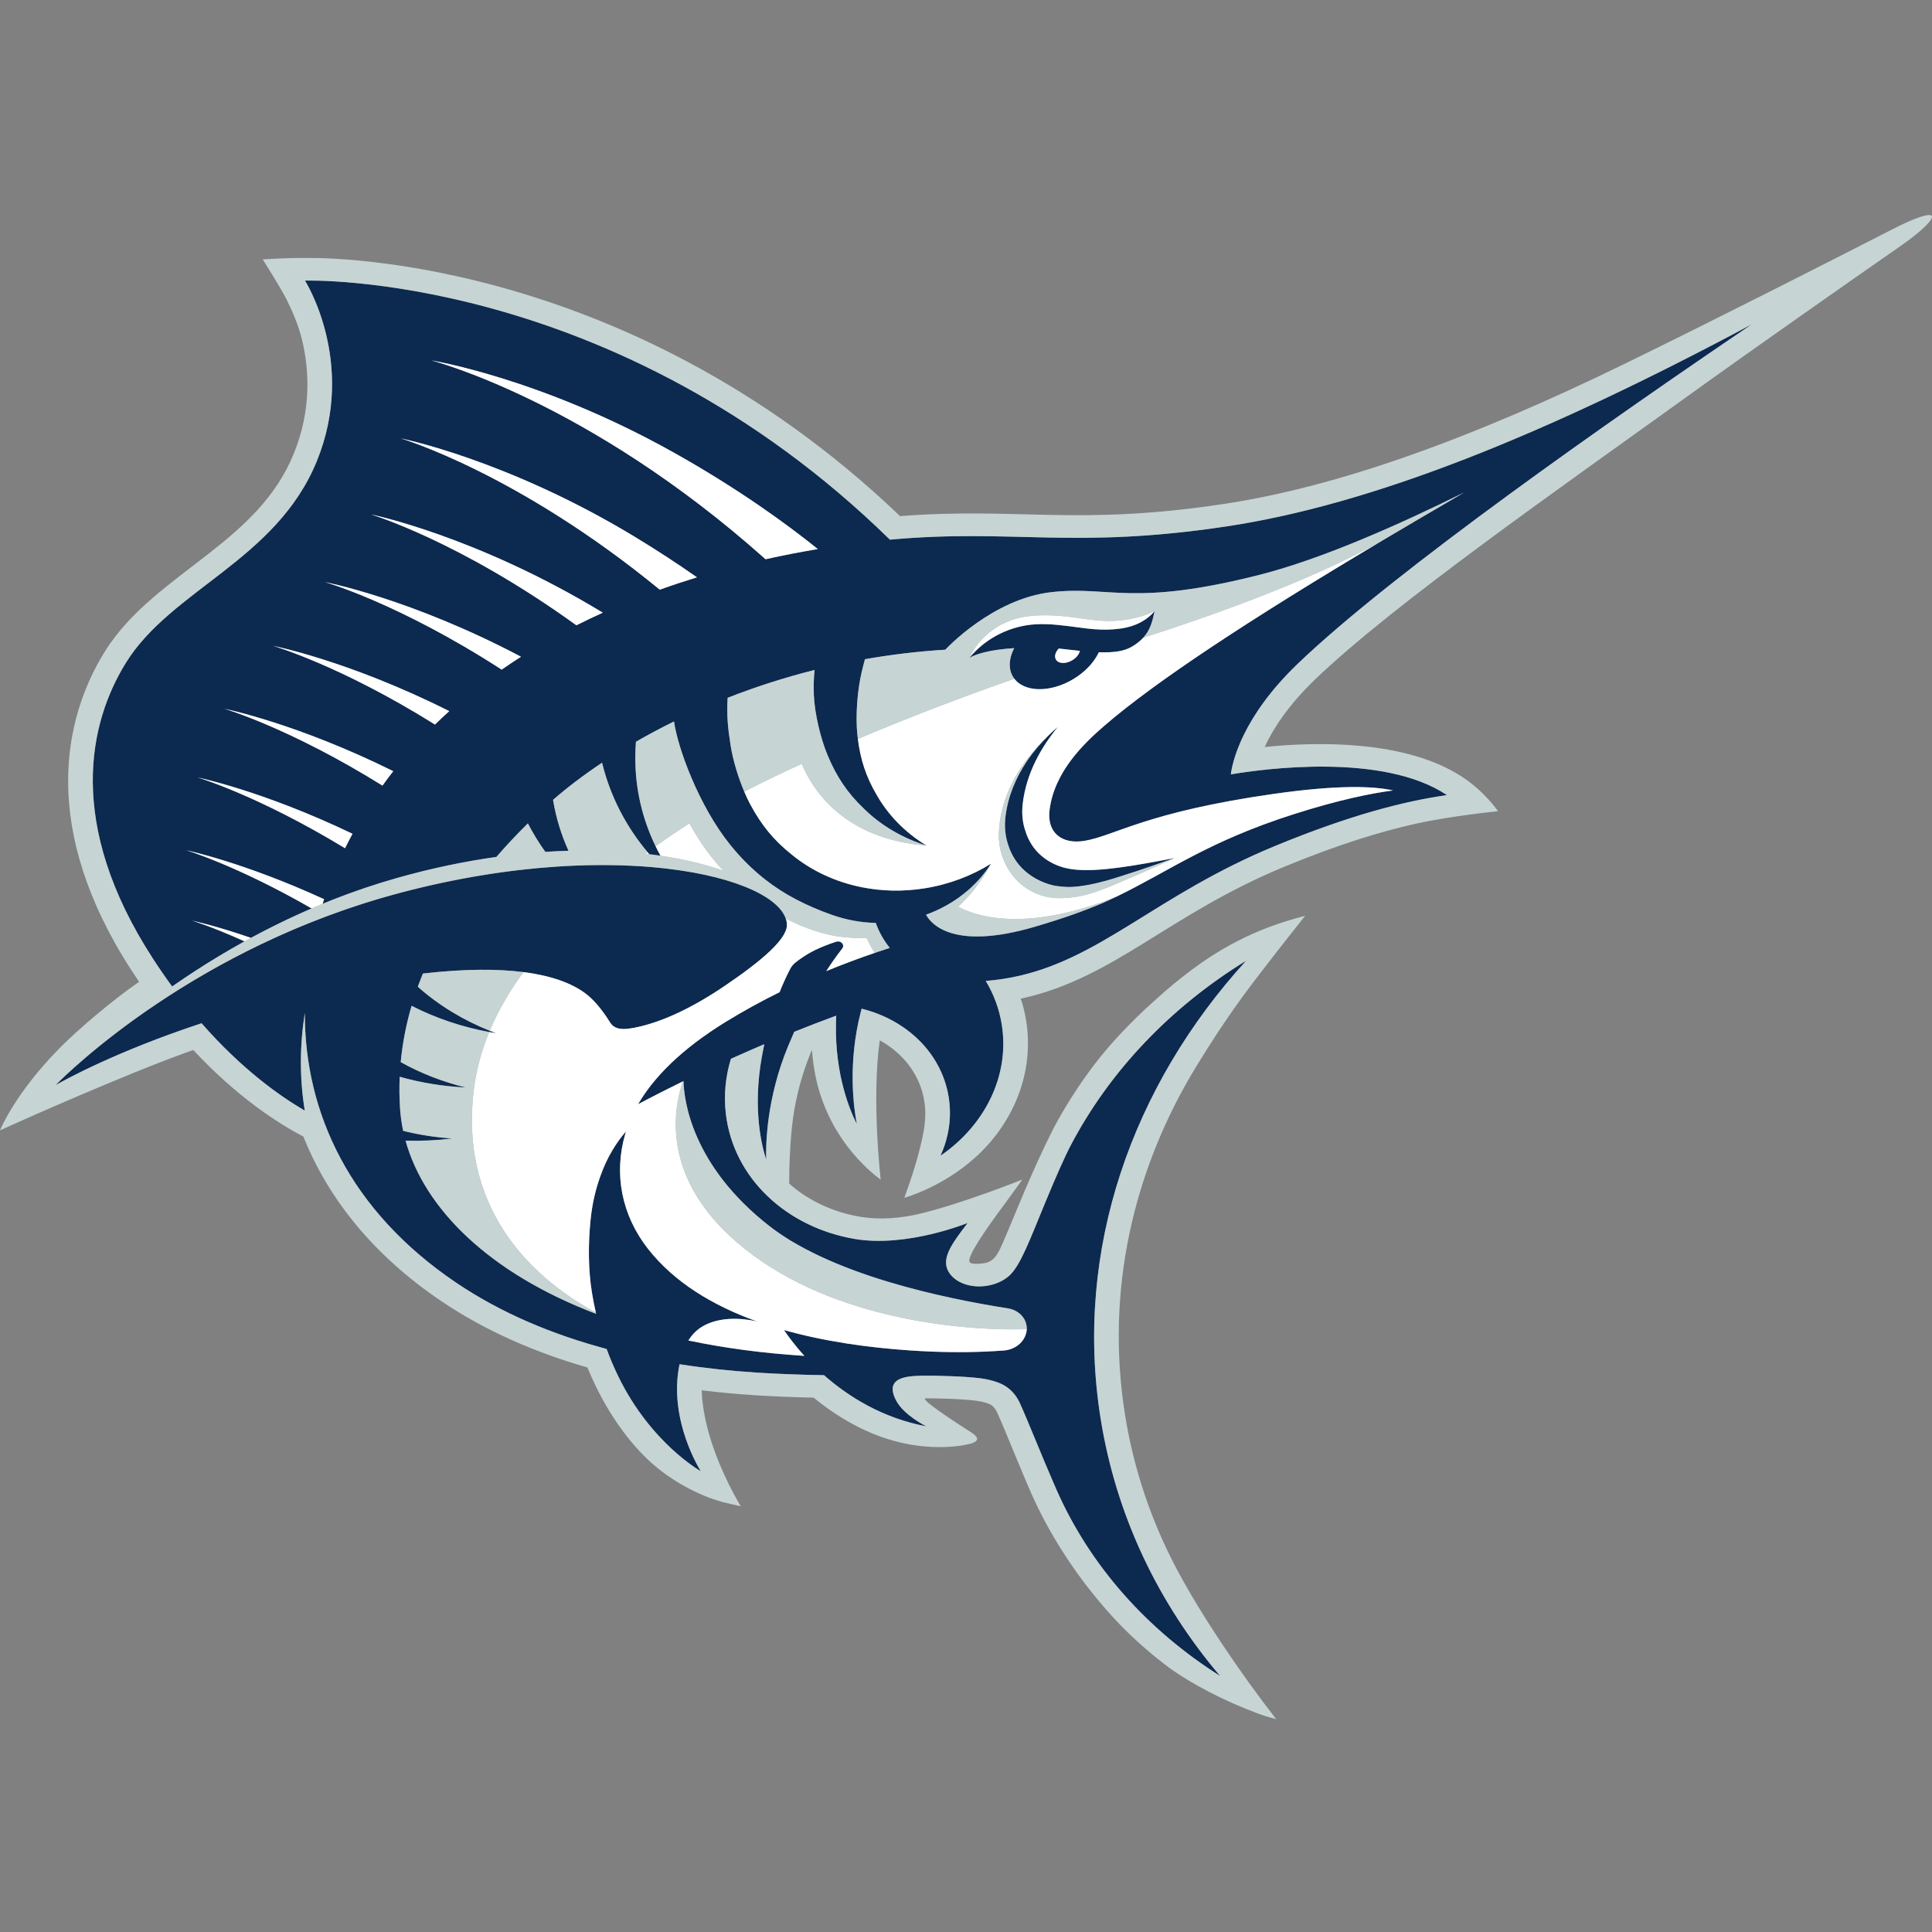 <?xml version="1.0" encoding="UTF-8"?>
<svg width="200px" height="200px" viewBox="0 0 200 200" version="1.1" xmlns="http://www.w3.org/2000/svg" xmlns:xlink="http://www.w3.org/1999/xlink">
    <rect x="0" y="0" width="200" height="200" fill="#808080" stroke="none"/>
    <!-- Generator: Sketch 51.3 (57544) - http://www.bohemiancoding.com/sketch -->
    <title>palm-beach-atl</title>
    <desc>Created with Sketch.</desc>
    <defs></defs>
    <g id="palm-beach-atl" stroke="none" stroke-width="1" fill="none" fill-rule="evenodd">
        <g id="palm-beach-atl_BGL" transform="translate(0, 22)">
            <g id="palm-beach-atl">
                <g id="g10" transform="translate(100, 78.017) scale(-1, 1) rotate(-180) translate(-100, -78.017) translate(0, 0.066)" fill-rule="nonzero">
                    <g id="g12">
                        <path d="M100.41,109.936 C100.994,110.65 102.881,112.645 106.13,113.217 C107.574,113.471 109.043,113.354 110.732,113.137 C112.491,112.912 114.052,112.626 115.995,112.899 C117.774,113.149 118.854,113.916 119.519,114.697 C119.308,113.668 119.081,112.758 118.351,111.956 C118.056,111.63 117.678,111.323 117.185,111.032 C116.413,110.576 115.413,110.392 113.751,110.448 C113.342,109.568 112.6,108.691 111.583,107.976 C109.248,106.334 106.345,106.163 105.098,107.594 L105.005,107.708 C104.357,108.553 104.394,109.728 104.993,110.877 C102.354,110.7 101.025,110.249 100.361,109.875 L100.41,109.936 Z M109.375,109.598 C109.712,109.213 110.496,109.258 111.124,109.698 C111.487,109.952 111.719,110.282 111.785,110.59 C111.379,110.63 110.945,110.679 110.481,110.735 C110.198,110.77 109.906,110.803 109.601,110.833 C109.207,110.418 109.098,109.912 109.375,109.598 Z M106.228,99.056 L106.418,99.337 C107.784,101.307 109.514,102.725 109.514,102.725 C107.805,100.638 106.252,97.972 105.872,94.782 C105.748,93.737 105.856,92.762 106.164,91.899 C106.283,91.513 106.444,91.146 106.64,90.8 C107.369,89.484 108.691,88.519 110.264,88.121 C110.599,88.037 110.965,87.979 111.359,87.942 C113.835,87.711 117.428,88.345 121.601,89.143 C119.673,88.468 117.658,87.77 117.139,87.619 C116.27,87.367 113.317,86.234 110.811,86.147 C110.434,86.134 109.461,86.197 108.914,86.34 C107.169,86.796 105.695,87.85 104.881,89.32 C104.67,89.691 104.502,90.078 104.374,90.491 C104.06,91.4 103.963,92.391 104.085,93.416 C104.344,95.593 105.195,97.481 106.228,99.056 Z M59.622,88.362 C62.891,88.491 65.889,88.386 68.547,88.102 L69.183,88.03 C76.432,87.16 81.003,84.935 81.433,82.531 C81.445,82.461 81.454,82.39 81.459,82.32 C81.574,80.845 78.971,78.587 75.05,75.929 C71.616,73.6 68.72,72.299 66.282,71.71 C64.477,71.273 63.625,71.36 63.134,72.159 C62.586,73.049 61.732,74.221 60.811,74.967 C59.615,75.937 57.594,76.902 54.184,77.338 C51.598,77.668 48.211,77.695 43.781,77.19 C43.595,76.736 43.419,76.279 43.252,75.819 C45.434,73.883 47.961,72.357 50.697,71.265 C50.918,71.176 51.142,71.091 51.366,71.008 C51.124,71.047 50.883,71.088 50.642,71.133 C47.833,71.652 45.119,72.56 42.608,73.849 C42.052,71.95 41.668,70.006 41.481,68.018 C43.585,66.845 45.857,65.968 48.219,65.391 C45.898,65.505 43.598,65.874 41.376,66.502 C41.328,65.409 41.34,64.303 41.415,63.186 C41.467,62.423 41.573,61.661 41.734,60.903 C43.403,60.487 45.111,60.224 46.831,60.111 C45.225,59.915 43.602,59.84 41.982,59.89 C43.941,52.821 50.655,46.167 61.71,41.96 L61.679,42.094 C61.523,42.777 61.384,43.487 61.267,44.225 C60.892,46.591 60.883,49.155 61.129,51.619 C61.311,53.449 61.667,54.842 62.137,56.181 C62.868,58.26 63.876,59.78 64.802,60.842 L64.725,60.589 C63.512,56.426 64.354,52.172 67.076,48.695 C69.809,45.204 73.825,42.795 78.402,41.159 C78.012,41.259 75.004,41.975 72.763,40.679 C72.178,40.34 71.67,39.861 71.259,39.2 C74.941,38.427 78.948,37.883 83.271,37.61 C82.252,38.731 81.549,39.701 81.159,40.281 C85.363,39.095 89.893,38.462 94.254,38.169 C97.112,37.977 99.717,37.951 102.092,38.056 C102.755,38.086 103.398,38.125 104.025,38.174 L104.158,38.192 C104.943,38.316 105.591,38.755 105.959,39.333 C106.074,39.514 106.161,39.709 106.217,39.912 C106.258,40.061 106.283,40.213 106.288,40.369 C106.293,40.494 106.285,40.62 106.265,40.747 C106.119,41.668 105.345,42.352 104.378,42.52 C101.005,43.046 96.472,43.914 91.942,45.28 L91.832,45.314 L91.698,45.355 L91.558,45.397 L91.435,45.435 L91.322,45.47 L91.209,45.506 L91.08,45.547 L90.964,45.583 L90.848,45.62 L90.731,45.658 L90.612,45.697 L90.478,45.74 L90.352,45.782 L90.223,45.825 L90.099,45.866 L89.971,45.909 L89.847,45.951 L89.724,45.993 L89.587,46.04 L89.463,46.083 L89.322,46.132 L89.191,46.178 L89.046,46.23 L88.917,46.275 L88.769,46.328 L88.632,46.379 L88.487,46.432 L88.338,46.487 L88.193,46.541 C85.981,47.37 83.864,48.333 81.879,49.52 L81.724,49.615 L81.552,49.722 C80.883,50.14 80.25,50.579 79.659,51.039 C71.559,57.351 70.802,64.163 70.756,66.056 L70.689,66.023 C69.838,65.607 69.064,65.219 68.377,64.87 C67.431,64.388 66.65,63.978 66.057,63.661 C66.447,64.334 66.906,65.008 67.436,65.679 C68.025,66.425 68.702,67.168 69.474,67.908 C70.981,69.352 72.847,70.78 75.118,72.179 C76.97,73.319 78.848,74.342 80.704,75.258 C81.024,76.068 81.38,76.854 81.775,77.619 C81.84,77.747 82.003,78.056 82.328,78.317 C82.876,78.759 83.67,79.273 84.325,79.592 C85.06,79.949 85.803,80.234 86.546,80.477 C86.579,80.489 86.614,80.498 86.651,80.504 C86.938,80.552 87.217,80.387 87.275,80.136 C87.304,80.01 87.271,79.886 87.195,79.787 C86.606,79.031 86.055,78.249 85.532,77.437 C87.28,78.157 88.967,78.782 90.547,79.322 C91.081,79.504 91.604,79.676 92.112,79.84 C91.376,80.749 90.926,81.681 90.656,82.426 C89.07,82.461 87.546,82.759 86.135,83.257 C83.425,84.212 81.124,85.41 79.177,86.949 C77.769,88.061 76.628,89.227 75.574,90.536 C72.354,94.536 70.161,100.52 69.774,103.284 C68.383,102.6 67.068,101.895 65.832,101.183 C65.788,100.633 65.766,100.078 65.766,99.519 C65.764,96.244 66.512,93.151 67.867,90.361 C68.026,90.032 68.195,89.706 68.371,89.385 C67.991,89.442 67.605,89.494 67.211,89.542 L67.033,89.753 C64.798,92.426 63.165,95.556 62.326,99.012 C60.34,97.688 58.64,96.381 57.251,95.167 C57.557,93.314 58.1,91.551 58.849,89.898 C58.065,89.875 57.266,89.837 56.453,89.784 C55.781,90.718 55.176,91.702 54.646,92.734 C53.508,91.611 52.419,90.452 51.389,89.26 C48.123,88.802 44.685,88.094 41.126,87.087 C38.426,86.324 35.845,85.415 33.395,84.408 L33.551,84.883 C25.203,88.714 19.269,89.954 19.269,89.954 C19.269,89.954 24.466,88.405 32.257,83.929 C30.049,82.978 27.952,81.95 25.975,80.881 C22.19,82.183 19.867,82.669 19.867,82.669 C19.867,82.669 21.894,82.065 25.315,80.52 C22.569,79.003 20.063,77.413 17.818,75.848 C17.152,76.758 16.485,77.722 15.825,78.742 C6.779,92.702 9.216,103.194 13.04,109.367 C17.724,116.926 28.604,119.985 32.787,130.206 C36.97,140.427 31.572,148.92 31.572,148.92 C31.572,148.92 63.651,149.976 92.124,122.102 C104.903,123.268 111.031,121.073 126.996,123.48 C141.957,125.735 159.748,132.839 181.357,144.401 C166.885,134.603 144.262,118.774 134.336,109.25 C128.56,103.708 127.578,99.066 127.414,97.804 C130.828,98.383 143.19,100.073 149.793,95.658 C145.422,95.039 139.798,93.612 131.998,90.395 C119.554,85.262 113.852,78.544 104.699,76.78 C104.085,76.662 103.456,76.566 102.807,76.494 C102.548,76.465 102.294,76.441 102.045,76.423 C102.872,75.052 103.446,73.524 103.706,71.878 C104.545,66.582 101.92,61.447 97.359,58.326 C98.212,60.199 98.543,62.273 98.209,64.38 C97.487,68.94 93.849,72.399 89.195,73.55 L89.123,73.275 C87.703,67.824 88.408,63.098 88.697,61.613 C88.056,62.862 86.409,66.623 86.541,72.098 C86.547,72.344 86.554,72.587 86.564,72.828 C85.069,72.279 83.617,71.718 82.218,71.156 C82.01,70.684 81.805,70.203 81.601,69.712 C79.334,64.258 79.27,59.454 79.317,57.942 C78.887,59.23 77.871,63.094 78.876,68.623 C78.953,69.047 79.034,69.465 79.121,69.876 C77.912,69.361 76.757,68.854 75.664,68.361 C75.106,66.543 74.909,64.615 75.141,62.655 C75.931,55.963 81.475,50.897 88.49,49.71 C93.885,48.797 100.172,51.368 100.172,51.368 C98.698,49.422 97.451,47.846 98.118,46.462 C98.657,45.345 100.189,44.638 101.926,44.832 C102.948,44.945 103.848,45.344 104.474,45.903 C105.656,46.968 106.639,49.715 108.258,53.619 C109.265,56.045 110.239,58.277 110.882,59.48 C114.888,67.08 121.15,73.693 128.997,78.512 C117.189,65.561 111.17,48.581 113.924,31.192 C115.528,21.068 119.916,11.995 126.31,4.47 C118.819,9.2 112.87,15.816 109.381,23.724 L109.156,24.237 C107.789,27.37 106.251,31.272 105.552,32.767 C105.181,33.561 104.587,34.236 103.78,34.647 C103.244,34.92 102.398,35.172 101.496,35.287 C99.76,35.508 96.923,35.559 96.078,35.559 C95.194,35.56 94.605,35.528 94.222,35.483 C92.234,35.244 92.102,34.258 92.771,32.979 C93.569,31.455 95.896,30.312 95.896,30.312 C91.32,31.176 87.794,33.415 85.305,35.608 C82.911,35.652 80.55,35.734 78.368,35.875 C75.731,36.044 73.04,36.324 70.347,36.745 C69.135,30.944 72.551,25.666 72.551,25.666 C72.551,25.666 67.387,28.545 64.016,35.465 C63.595,36.327 63.181,37.28 62.797,38.324 C57.274,39.799 51.931,42.001 47.205,45.196 C36.211,52.629 31.531,62.781 31.556,73.114 C31.026,69.767 31,66.369 31.55,62.999 C28.918,64.53 25.005,67.315 20.866,72.041 C12.112,69.154 6.804,66.231 5.728,65.616 C6.633,66.527 10.98,70.767 18.2,75.334 C24.112,79.073 31.948,83.029 41.373,85.53 C44.279,86.301 47.1,86.899 49.811,87.346 C52.545,87.797 55.168,88.094 57.65,88.258 C58.317,88.302 58.975,88.337 59.622,88.362 Z M131.859,95.785 C118.647,93.903 115.418,91.459 112.283,90.927 C109.892,90.522 108.375,91.805 108.645,94.076 C109.122,98.087 112.251,101.047 114.309,102.826 C119.575,107.379 129.227,113.752 143.029,121.966 C145.299,123.316 147.681,124.716 150.174,126.167 C150.6,126.415 151.553,126.984 151.553,126.984 C144.995,123.732 136.901,120.117 130.412,118.468 C117.195,115.11 114.933,117.352 108.842,116.669 C102.751,115.985 97.931,110.794 97.864,110.713 C94.982,110.536 92.203,110.197 89.538,109.727 C89.422,109.303 89.311,108.86 89.198,108.385 C88.74,106.456 88.559,103.819 88.748,101.979 C88.765,101.807 88.784,101.638 88.806,101.471 C89.073,99.355 89.632,97.597 90.735,95.714 C91.928,93.598 93.709,91.772 95.917,90.434 C93.41,91.211 91.189,92.53 89.44,94.248 C87.687,95.916 86.594,97.591 85.676,99.78 C84.957,101.496 84.337,104.056 84.251,106.008 C84.209,106.968 84.243,107.835 84.325,108.614 C81.119,107.808 78.112,106.825 75.324,105.732 C75.212,103.96 75.349,102.588 75.638,100.761 C75.869,99.3 76.409,97.51 77.044,96.012 C77.247,95.534 77.458,95.086 77.673,94.688 C78.805,92.586 80.061,91.008 81.977,89.487 C83.993,87.836 86.488,86.664 89.229,86.118 C91.278,85.71 93.465,85.651 95.694,86.005 C98.253,86.41 100.593,87.314 102.587,88.555 C101.107,86.216 98.749,84.317 95.863,83.278 C96.394,82.305 98.693,79.563 107.097,82.023 C110.129,82.91 112.28,83.695 114.132,84.478 C114.636,84.702 115.124,84.93 115.601,85.16 C121.076,87.81 125.051,90.858 134.002,93.706 C138.601,95.169 141.926,95.844 144.207,96.141 C142.216,96.59 138.564,96.74 131.859,95.785 Z M20.45,97.489 C20.45,97.489 26.671,95.656 35.721,90.158 C35.967,90.661 36.224,91.161 36.491,91.657 C27.218,96.103 20.45,97.489 20.45,97.489 Z M23.226,104.598 C23.226,104.598 29.947,102.641 39.595,96.643 C39.958,97.15 40.33,97.647 40.71,98.136 C30.694,103.102 23.226,104.598 23.226,104.598 Z M28.262,111.111 C28.262,111.111 35.165,109.127 45.03,102.964 C45.513,103.436 46.006,103.899 46.508,104.352 C36.101,109.577 28.262,111.111 28.262,111.111 Z M33.627,117.715 C33.627,117.715 41.254,115.551 51.934,108.649 C52.592,109.107 53.26,109.552 53.937,109.984 C42.509,116.018 33.627,117.715 33.627,117.715 Z M38.406,124.714 C38.406,124.714 47.53,122.001 59.67,113.237 C60.571,113.691 61.483,114.127 62.403,114.543 L62.269,114.625 C49.227,122.519 38.406,124.714 38.406,124.714 Z M41.479,132.587 C41.479,132.587 53.505,129.058 68.3,116.924 C69.574,117.381 70.859,117.807 72.151,118.203 C70.225,119.553 68.067,120.975 65.685,122.416 C52.466,130.412 41.479,132.587 41.479,132.587 Z M44.645,140.659 C44.645,140.659 60.808,136.542 79.25,120.075 C81.057,120.478 82.865,120.828 84.663,121.129 C81.51,123.667 76.437,127.381 69.624,131.187 C55.895,138.857 44.645,140.659 44.645,140.659 Z" id="path14" fill="#0C2950"></path>
                        <path d="M108.914,86.34 C109.461,86.197 110.434,86.134 110.811,86.147 C113.317,86.234 116.27,87.367 117.139,87.619 C117.658,87.77 119.677,88.47 121.606,89.145 C119.76,88.297 117.347,87.222 116.846,87.024 C116.223,86.778 114.504,85.942 112.639,85.398 C111.998,85.211 110.247,84.841 108.789,85.052 C106.987,85.312 105.451,86.354 104.521,87.766 C104.282,88.122 104.083,88.497 103.923,88.9 C103.538,89.785 103.363,90.764 103.404,91.792 C103.493,93.974 104.196,95.905 105.105,97.536 C106.329,99.731 108.103,101.391 108.103,101.391 C107.567,100.825 106.965,100.129 106.418,99.337 L106.228,99.056 C105.195,97.481 104.344,95.593 104.085,93.416 C103.963,92.391 104.06,91.4 104.374,90.491 C104.502,90.078 104.67,89.691 104.881,89.32 C105.695,87.85 107.169,86.796 108.914,86.34 Z M88.806,101.471 C88.784,101.638 88.765,101.807 88.748,101.979 C88.559,103.819 88.74,106.456 89.198,108.385 C89.311,108.86 89.422,109.303 89.538,109.727 C92.203,110.197 94.982,110.536 97.864,110.713 C97.931,110.794 102.751,115.985 108.842,116.669 C114.933,117.352 117.195,115.11 130.412,118.468 C136.901,120.117 144.995,123.732 151.553,126.984 C151.553,126.984 150.6,126.415 150.174,126.167 C147.681,124.716 145.299,123.316 143.029,121.966 C135.698,117.827 124.618,113.943 118.351,111.956 C119.081,112.758 119.308,113.668 119.519,114.697 C119.519,114.697 117.997,113.936 116.02,113.747 C114.068,113.559 112.637,113.867 110.879,114.092 C109.19,114.308 107.433,114.362 105.989,114.108 C102.641,113.519 100.896,111.14 100.41,109.936 L100.361,109.875 C101.025,110.249 102.354,110.7 104.993,110.877 C104.394,109.728 104.357,108.553 105.005,107.708 C100.23,106.037 94.471,103.88 88.806,101.471 Z M89.44,94.248 C91.189,92.53 93.41,91.211 95.917,90.434 C87.335,91.119 84.111,96.215 82.999,98.899 C80.998,97.983 79.028,97.05 77.044,96.012 C76.409,97.51 75.869,99.3 75.638,100.761 C75.349,102.588 75.212,103.96 75.324,105.732 C78.112,106.825 81.119,107.808 84.325,108.614 C84.243,107.835 84.209,106.968 84.251,106.008 C84.337,104.056 84.957,101.496 85.676,99.78 C86.594,97.591 87.687,95.916 89.44,94.248 Z M95.863,83.278 C98.749,84.317 101.107,86.216 102.587,88.555 C101.842,87.186 100.71,85.483 99.18,84.1 C100.831,83.24 104.052,82.25 109.327,83.258 C110.909,83.56 113.556,84.291 115.601,85.16 C115.124,84.93 114.636,84.702 114.132,84.478 C112.28,83.695 110.129,82.91 107.097,82.023 C98.693,79.563 96.394,82.305 95.863,83.278 Z M50.697,71.265 C47.961,72.357 45.434,73.883 43.252,75.819 C43.419,76.279 43.595,76.736 43.781,77.19 C48.211,77.695 51.598,77.668 54.184,77.338 C52.788,75.425 51.596,73.407 50.697,71.265 Z M61.679,42.094 L61.71,41.96 C50.655,46.167 43.941,52.821 41.982,59.89 C43.602,59.84 45.225,59.915 46.831,60.111 C45.111,60.224 43.403,60.487 41.734,60.903 C41.573,61.661 41.467,62.423 41.415,63.186 C41.34,64.303 41.328,65.409 41.376,66.502 C43.598,65.874 45.898,65.505 48.219,65.391 C45.857,65.968 43.585,66.845 41.481,68.018 C41.668,70.006 42.052,71.95 42.608,73.849 C45.119,72.56 47.833,71.652 50.642,71.133 C49.826,69.158 49.26,67.079 49.015,64.882 C47.586,52.107 55.846,45.239 61.679,42.094 Z M70.689,66.023 L70.756,66.056 C70.802,64.163 71.559,57.351 79.659,51.039 C80.25,50.579 80.883,50.14 81.552,49.722 L81.724,49.615 L81.879,49.52 C83.864,48.333 85.981,47.37 88.193,46.541 L88.338,46.487 L88.487,46.432 L88.632,46.379 L88.769,46.328 L88.917,46.275 L89.046,46.23 L89.191,46.178 L89.322,46.132 L89.463,46.083 L89.587,46.04 L89.724,45.993 L89.847,45.951 L89.971,45.909 L90.099,45.866 L90.223,45.825 L90.352,45.782 L90.478,45.74 L90.612,45.697 L90.731,45.658 L90.848,45.62 L90.964,45.583 L91.08,45.547 L91.209,45.506 L91.322,45.47 L91.435,45.435 L91.558,45.397 L91.698,45.355 L91.832,45.314 L91.942,45.28 C96.472,43.914 101.005,43.046 104.378,42.52 C105.345,42.352 106.119,41.668 106.265,40.747 C106.285,40.62 106.293,40.494 106.288,40.369 C98.645,40.171 85.163,41.69 76.266,49.377 C68.554,56.04 69.647,62.958 70.689,66.023 Z M91.074,70.273 C90.208,64.182 91.169,55.849 91.169,55.849 C89.865,56.817 85.7,60.267 84.411,66.618 C84.244,67.438 84.123,68.331 84.053,69.286 L83.952,69.044 C82.745,66.141 82.217,63.43 81.994,61.397 C81.783,59.472 81.698,57.381 81.697,55.442 C83.721,53.647 86.361,52.411 89.309,51.969 C91.203,51.686 93.248,51.871 94.977,52.267 C99.415,53.283 105.832,55.861 105.832,55.861 C105.832,55.861 104.553,54.071 103.788,53.042 C102.275,51.01 100.123,47.96 100.361,47.372 C100.398,47.28 100.442,47.101 101.304,47.143 C101.413,47.149 101.532,47.158 101.666,47.173 C101.962,47.206 102.225,47.262 102.424,47.366 C102.938,47.635 103.194,48.047 103.449,48.526 C103.647,48.898 104.034,49.822 104.492,50.908 C105.151,52.471 106.851,56.745 108.853,60.751 C109.756,62.556 111.045,64.624 112.179,66.249 C114.094,68.992 116.028,71.119 118.591,73.543 C118.591,73.543 120.254,75.053 120.614,75.362 C121.811,76.385 123.052,77.38 124.362,78.293 C128.606,81.25 132.406,82.463 135.108,83.163 C134.22,82.049 132.492,79.867 130.837,77.71 C129.525,76 127.215,73.105 123.828,67.556 C117.282,56.828 114.435,44.309 116.45,31.592 C117.358,25.857 119.202,20.466 121.817,15.534 C124.365,10.73 128.486,4.648 132.113,0 C131.243,0.232 130.87,0.343 130.14,0.615 C126.912,1.813 123.203,3.673 120.66,5.605 C119.391,6.569 118.267,7.55 117.281,8.469 C116.304,9.381 110.594,14.775 106.785,23.309 C106.345,24.293 105.168,27.134 105.168,27.134 C104.356,29.097 103.626,30.888 103.204,31.79 C103.005,32.214 102.742,32.463 102.495,32.589 C102.283,32.696 101.745,32.878 101.075,32.964 C99.451,33.171 96.795,33.214 96.005,33.214 L95.848,33.214 C95.101,33.222 98.623,30.91 100.555,29.677 C101.421,29.124 101.31,28.729 100.394,28.5 C99.346,28.238 97.744,28.058 95.693,28.237 C92.873,28.484 90.538,29.401 88.962,30.188 C87.124,31.112 85.55,32.197 84.229,33.283 C82.119,33.331 80.05,33.411 78.119,33.536 C76.312,33.652 74.481,33.818 72.641,34.044 C72.651,33.408 72.762,31.784 73.372,29.618 C74.525,25.524 76.685,22.036 76.685,22.036 L75.236,22.37 C72.885,22.911 69.993,24.35 67.742,26.267 C65.748,27.966 63.505,30.717 61.682,34.456 C61.386,35.064 61.092,35.714 60.809,36.407 C55.488,37.936 50.306,40.15 45.656,43.293 C38.608,48.058 33.957,53.928 31.405,60.31 C28.833,61.655 24.59,64.355 20.006,69.272 C19.067,68.939 16.74,68.097 13.86,66.918 C5.778,63.61 0,60.95 0,60.95 C0,60.95 1.497,64.74 6.197,69.493 C8.086,71.403 11.556,74.364 14.398,76.332 C14.139,76.713 13.881,77.102 13.623,77.5 C4.122,92.162 6.538,103.557 10.831,110.485 C12.18,112.664 13.942,114.461 15.79,116.06 C17.566,117.598 19.53,119.036 21.48,120.558 C25.237,123.49 28.558,126.475 30.401,130.98 C32.271,135.548 32.007,139.74 31.257,142.825 C30.892,144.327 30.228,145.845 29.647,147.003 C29.064,148.163 27.197,151.12 27.197,151.12 C27.197,151.12 29.883,151.289 31.551,151.263 C31.897,151.258 64.217,152.267 93.174,124.539 C99.073,124.997 103.605,124.767 108.492,124.67 C113.487,124.57 118.87,124.62 126.65,125.793 C138.418,127.568 152.152,132.471 168.442,140.431 C178.211,145.204 190.115,151.269 195.998,154.282 C198.274,155.448 199.798,155.936 199.98,155.608 C200.168,155.27 198.974,154.057 196.8,152.542 C191.598,148.917 181.781,142.054 175.048,137.204 C168.247,132.306 160.548,126.861 153.53,121.664 C146.51,116.464 140.202,111.534 136.157,107.653 C133.297,104.908 131.751,102.448 130.916,100.636 C136.307,101.194 145.478,101.381 151.333,97.567 C153.729,96.006 155.074,93.989 155.074,93.989 C155.074,93.989 150.258,93.518 146.558,92.696 C142.983,91.902 138.58,90.566 132.991,88.26 C129.996,87.025 127.407,85.694 125.07,84.366 C122.673,83.003 120.534,81.644 118.497,80.389 C114.509,77.931 110.555,75.633 105.672,74.59 C105.918,73.845 106.106,73.073 106.232,72.278 C107.027,67.257 105.185,62.362 101.644,58.797 C98.047,55.176 93.616,53.972 93.616,53.972 L94.099,55.347 C94.853,57.494 95.503,59.931 95.7,61.419 C95.812,62.266 95.819,63.121 95.683,63.979 C95.255,66.684 93.518,68.93 91.074,70.273 Z M5.748,65.636 C6.804,66.231 12.112,69.154 20.866,72.041 C25.005,67.315 28.918,64.53 31.55,62.999 C31,66.369 31.026,69.767 31.556,73.114 C31.531,62.781 36.211,52.629 47.205,45.196 C51.931,42.001 57.274,39.799 62.797,38.324 C63.181,37.28 63.595,36.327 64.016,35.465 C67.387,28.545 72.551,25.666 72.551,25.666 C72.551,25.666 69.135,30.944 70.347,36.745 C73.04,36.324 75.731,36.044 78.368,35.875 C80.55,35.734 82.911,35.652 85.305,35.608 C87.794,33.415 91.32,31.176 95.896,30.312 C95.896,30.312 93.569,31.455 92.771,32.979 C92.102,34.258 92.234,35.244 94.222,35.483 C94.605,35.528 95.194,35.56 96.078,35.559 C96.923,35.559 99.76,35.508 101.496,35.287 C102.398,35.172 103.244,34.92 103.78,34.647 C104.587,34.236 105.181,33.561 105.552,32.767 C106.251,31.272 107.789,27.37 109.156,24.237 L109.381,23.724 C112.87,15.816 118.819,9.2 126.31,4.47 C119.916,11.995 115.528,21.068 113.924,31.192 C111.17,48.581 117.189,65.561 128.997,78.512 C121.15,73.693 114.888,67.08 110.882,59.48 C110.239,58.277 109.265,56.045 108.258,53.619 C106.639,49.715 105.656,46.968 104.474,45.903 C103.848,45.344 102.948,44.945 101.926,44.832 C100.189,44.638 98.657,45.345 98.118,46.462 C97.451,47.846 98.698,49.422 100.172,51.368 C100.172,51.368 93.885,48.797 88.49,49.71 C81.475,50.897 75.931,55.963 75.141,62.655 C74.909,64.615 75.106,66.543 75.664,68.361 C76.757,68.854 77.912,69.361 79.121,69.876 C79.034,69.465 78.953,69.047 78.876,68.623 C77.871,63.094 78.887,59.23 79.317,57.942 C79.27,59.454 79.334,64.258 81.601,69.712 C81.805,70.203 82.01,70.684 82.218,71.156 C83.617,71.718 85.069,72.279 86.564,72.828 C86.554,72.587 86.547,72.344 86.541,72.098 C86.409,66.623 88.056,62.862 88.697,61.613 C88.408,63.098 87.703,67.824 89.123,73.275 L89.195,73.55 C93.849,72.399 97.487,68.94 98.209,64.38 C98.543,62.273 98.212,60.199 97.359,58.326 C101.92,61.447 104.545,66.582 103.706,71.878 C103.446,73.524 102.872,75.052 102.045,76.423 C102.294,76.441 102.548,76.465 102.807,76.494 C103.456,76.566 104.085,76.662 104.699,76.78 C113.852,78.544 119.554,85.262 131.998,90.395 C139.798,93.612 145.422,95.039 149.793,95.658 C143.19,100.073 130.828,98.383 127.414,97.804 C127.578,99.066 128.56,103.708 134.336,109.25 C144.262,118.774 166.885,134.603 181.357,144.401 C159.748,132.839 141.957,125.735 126.996,123.48 C111.031,121.073 104.903,123.268 92.124,122.102 C63.651,149.976 31.572,148.92 31.572,148.92 C31.572,148.92 36.97,140.427 32.787,130.206 C28.604,119.985 17.724,116.926 13.04,109.367 C9.216,103.194 6.779,92.702 15.825,78.742 C16.485,77.722 17.152,76.758 17.818,75.848 C23.846,80.05 31.763,84.44 41.126,87.087 C44.685,88.094 48.123,88.802 51.389,89.26 C52.419,90.452 53.508,91.611 54.646,92.734 C55.176,91.702 55.781,90.718 56.453,89.784 C57.266,89.837 58.065,89.875 58.849,89.898 C58.1,91.551 57.557,93.314 57.251,95.167 C58.64,96.381 60.34,97.688 62.326,99.012 C63.165,95.556 64.798,92.426 67.033,89.753 L66.812,89.589 L67.211,89.542 C67.605,89.494 67.991,89.442 68.371,89.385 C70.855,89.018 73.047,88.48 74.893,87.821 C74.466,88.279 74.06,88.75 73.668,89.238 C72.837,90.27 72.064,91.468 71.366,92.737 C70.382,92.11 69.384,91.44 68.367,90.719 L67.867,90.361 C66.512,93.151 65.764,96.244 65.766,99.519 C65.766,100.078 65.788,100.633 65.832,101.183 C67.068,101.895 68.383,102.6 69.774,103.284 C70.161,100.52 72.354,94.536 75.574,90.536 C76.628,89.227 77.769,88.061 79.177,86.949 C81.124,85.41 83.425,84.212 86.135,83.257 C87.546,82.759 89.07,82.461 90.656,82.426 C90.926,81.681 91.376,80.749 92.112,79.84 C91.604,79.676 91.081,79.504 90.547,79.322 C90.182,79.905 89.911,80.447 89.723,80.87 C88.081,80.824 86.522,80.98 85.022,81.408 C83.712,81.782 82.509,82.277 81.363,82.873 C81.393,82.759 81.416,82.645 81.433,82.531 C81.003,84.934 76.431,87.159 69.183,88.03 L68.547,88.102 C65.888,88.386 62.891,88.491 59.622,88.362 C58.975,88.337 58.318,88.302 57.65,88.258 C55.168,88.094 52.546,87.797 49.811,87.346 C47.1,86.899 44.279,86.301 41.373,85.53 C20.354,79.953 7.233,67.135 5.748,65.636 Z" id="path16" fill="#C6D4D4"></path>
                        <path d="M19.269,89.954 C19.269,89.954 25.203,88.714 33.551,84.883 L33.395,84.408 C33.013,84.25 32.633,84.091 32.257,83.929 C24.466,88.405 19.269,89.954 19.269,89.954 Z M20.45,97.489 C20.45,97.489 27.218,96.103 36.491,91.657 C36.224,91.161 35.967,90.661 35.721,90.158 C26.671,95.656 20.45,97.489 20.45,97.489 Z M23.226,104.598 C23.226,104.598 30.694,103.102 40.71,98.136 C40.33,97.647 39.958,97.15 39.595,96.643 C29.947,102.641 23.226,104.598 23.226,104.598 Z M28.262,111.111 C28.262,111.111 36.101,109.577 46.508,104.352 C46.006,103.899 45.513,103.436 45.03,102.964 C35.165,109.127 28.262,111.111 28.262,111.111 Z M33.627,117.715 C33.627,117.715 42.509,116.018 53.937,109.984 C53.26,109.552 52.592,109.107 51.934,108.649 C41.254,115.551 33.627,117.715 33.627,117.715 Z M38.406,124.714 C38.406,124.714 49.227,122.519 62.269,114.625 L62.403,114.543 C61.483,114.127 60.571,113.691 59.67,113.237 C47.53,122.001 38.406,124.714 38.406,124.714 Z M41.479,132.587 C41.479,132.587 52.466,130.412 65.685,122.416 C68.067,120.975 70.225,119.553 72.151,118.203 C70.859,117.807 69.574,117.381 68.3,116.924 C53.505,129.058 41.479,132.587 41.479,132.587 Z M44.645,140.659 C44.645,140.659 55.895,138.857 69.624,131.187 C76.437,127.381 81.51,123.667 84.663,121.129 C82.865,120.828 81.057,120.478 79.25,120.075 C60.808,136.542 44.645,140.659 44.645,140.659 Z M19.867,82.669 C19.867,82.669 22.19,82.183 25.975,80.881 L25.315,80.52 C21.894,82.065 19.867,82.669 19.867,82.669 Z M109.375,109.598 C109.098,109.912 109.207,110.418 109.601,110.833 C109.906,110.803 110.198,110.77 110.481,110.735 C110.945,110.679 111.379,110.63 111.785,110.59 C111.719,110.282 111.487,109.952 111.124,109.698 C110.496,109.258 109.712,109.213 109.375,109.598 Z M109.514,102.725 C109.514,102.725 107.784,101.307 106.418,99.337 C106.965,100.129 107.567,100.825 108.103,101.391 C108.103,101.391 106.329,99.731 105.105,97.536 C104.196,95.905 103.493,93.974 103.404,91.792 C103.363,90.764 103.538,89.785 103.923,88.9 C104.083,88.497 104.282,88.122 104.521,87.766 C105.451,86.354 106.987,85.312 108.789,85.052 C110.247,84.841 111.998,85.211 112.639,85.398 C114.504,85.942 116.223,86.778 116.846,87.024 C117.347,87.222 119.755,88.295 121.601,89.143 C117.428,88.345 113.835,87.711 111.359,87.942 C110.965,87.979 110.599,88.037 110.264,88.121 C108.691,88.519 107.369,89.484 106.64,90.8 C106.444,91.146 106.283,91.513 106.164,91.899 C105.856,92.762 105.748,93.737 105.872,94.782 C106.252,97.972 107.805,100.638 109.514,102.725 Z M131.859,95.785 C138.564,96.74 142.216,96.59 144.207,96.141 C141.926,95.844 138.601,95.169 134.002,93.706 C125.051,90.858 121.076,87.81 115.601,85.16 C113.556,84.291 110.909,83.56 109.327,83.258 C104.052,82.25 100.831,83.24 99.18,84.1 C100.71,85.483 101.842,87.186 102.587,88.555 C100.593,87.314 98.253,86.41 95.694,86.005 C93.465,85.651 91.278,85.71 89.229,86.118 C86.488,86.664 83.993,87.836 81.977,89.487 C80.061,91.008 78.805,92.586 77.673,94.688 C77.458,95.086 77.247,95.534 77.044,96.012 C79.028,97.05 80.998,97.983 82.999,98.899 C84.111,96.215 87.335,91.119 95.917,90.434 C93.709,91.772 91.928,93.598 90.735,95.714 C89.632,97.597 89.073,99.355 88.806,101.471 C94.471,103.88 100.23,106.037 105.005,107.708 L105.098,107.594 C106.345,106.163 109.248,106.334 111.583,107.976 C112.6,108.691 113.342,109.568 113.751,110.448 C115.413,110.392 116.413,110.576 117.185,111.032 C117.678,111.323 118.056,111.63 118.351,111.956 C124.618,113.943 135.698,117.827 143.029,121.966 C129.227,113.752 119.575,107.379 114.309,102.826 C112.251,101.047 109.122,98.087 108.645,94.076 C108.375,91.805 109.892,90.522 112.283,90.927 C115.418,91.459 118.647,93.903 131.859,95.785 Z M68.371,89.385 C68.195,89.706 68.026,90.032 67.867,90.361 L68.367,90.719 C69.384,91.44 70.382,92.11 71.366,92.737 C72.064,91.468 72.837,90.27 73.668,89.238 C74.06,88.75 74.466,88.279 74.893,87.821 C73.047,88.48 70.855,89.018 68.371,89.385 Z M66.812,89.589 L67.033,89.753 L67.211,89.542 L66.812,89.589 Z M68.377,64.87 C69.064,65.219 69.838,65.607 70.689,66.023 C69.647,62.958 68.554,56.04 76.266,49.377 C85.163,41.69 98.645,40.171 106.288,40.369 C106.283,40.213 106.258,40.061 106.217,39.912 C106.161,39.709 106.074,39.514 105.959,39.333 C105.591,38.755 104.943,38.316 104.158,38.192 L104.025,38.174 C103.398,38.125 102.755,38.086 102.092,38.056 C99.717,37.951 97.112,37.977 94.254,38.169 C89.893,38.462 85.363,39.095 81.159,40.281 C81.549,39.701 82.252,38.731 83.271,37.61 C78.948,37.883 74.941,38.427 71.259,39.2 C71.67,39.861 72.178,40.34 72.763,40.679 C75.004,41.975 78.012,41.259 78.402,41.159 C73.825,42.795 69.809,45.204 67.076,48.695 C64.354,52.172 63.512,56.426 64.725,60.589 L64.802,60.842 C63.876,59.78 62.868,58.26 62.137,56.181 C61.667,54.842 61.311,53.449 61.129,51.619 C60.883,49.155 60.892,46.591 61.267,44.225 C61.384,43.487 61.523,42.777 61.679,42.094 C55.846,45.239 47.586,52.107 49.015,64.882 C49.26,67.079 49.826,69.158 50.642,71.133 C50.883,71.088 51.124,71.047 51.366,71.008 C51.142,71.091 50.918,71.176 50.697,71.265 C51.596,73.407 52.788,75.425 54.184,77.338 C57.594,76.902 59.615,75.937 60.811,74.967 C61.732,74.221 62.586,73.049 63.134,72.159 C63.625,71.36 64.477,71.273 66.282,71.71 C68.72,72.299 71.616,73.6 75.05,75.929 C78.971,78.587 81.574,80.845 81.459,82.32 C81.454,82.39 81.445,82.461 81.433,82.531 C81.416,82.645 81.393,82.759 81.363,82.873 C82.509,82.277 83.712,81.782 85.022,81.408 C86.522,80.98 88.081,80.824 89.723,80.87 C89.911,80.447 90.182,79.905 90.547,79.322 C88.967,78.782 87.28,78.157 85.532,77.437 C86.055,78.249 86.606,79.031 87.195,79.787 C87.271,79.886 87.304,80.01 87.275,80.136 C87.217,80.387 86.938,80.552 86.651,80.504 C86.614,80.498 86.579,80.489 86.546,80.477 C85.803,80.234 85.06,79.949 84.325,79.592 C83.67,79.273 82.876,78.759 82.328,78.317 C82.003,78.056 81.84,77.747 81.775,77.619 C81.38,76.854 81.024,76.068 80.704,75.258 C78.848,74.342 76.97,73.319 75.118,72.179 C72.847,70.78 70.981,69.352 69.474,67.908 C68.702,67.168 68.025,66.425 67.436,65.679 C66.906,65.008 66.447,64.334 66.057,63.661 C66.65,63.978 67.431,64.388 68.377,64.87 Z M100.41,109.936 C100.896,111.14 102.641,113.519 105.989,114.108 C107.433,114.362 109.19,114.308 110.879,114.092 C112.637,113.867 114.068,113.559 116.02,113.747 C117.997,113.936 119.519,114.697 119.519,114.697 C118.854,113.916 117.774,113.149 115.995,112.899 C114.052,112.626 112.491,112.912 110.732,113.137 C109.043,113.354 107.574,113.471 106.13,113.217 C102.881,112.645 100.994,110.65 100.41,109.936 Z" id="path18" fill="#FFFFFF"></path>
                    </g>
                </g>
            </g>
        </g>
    </g>
</svg>